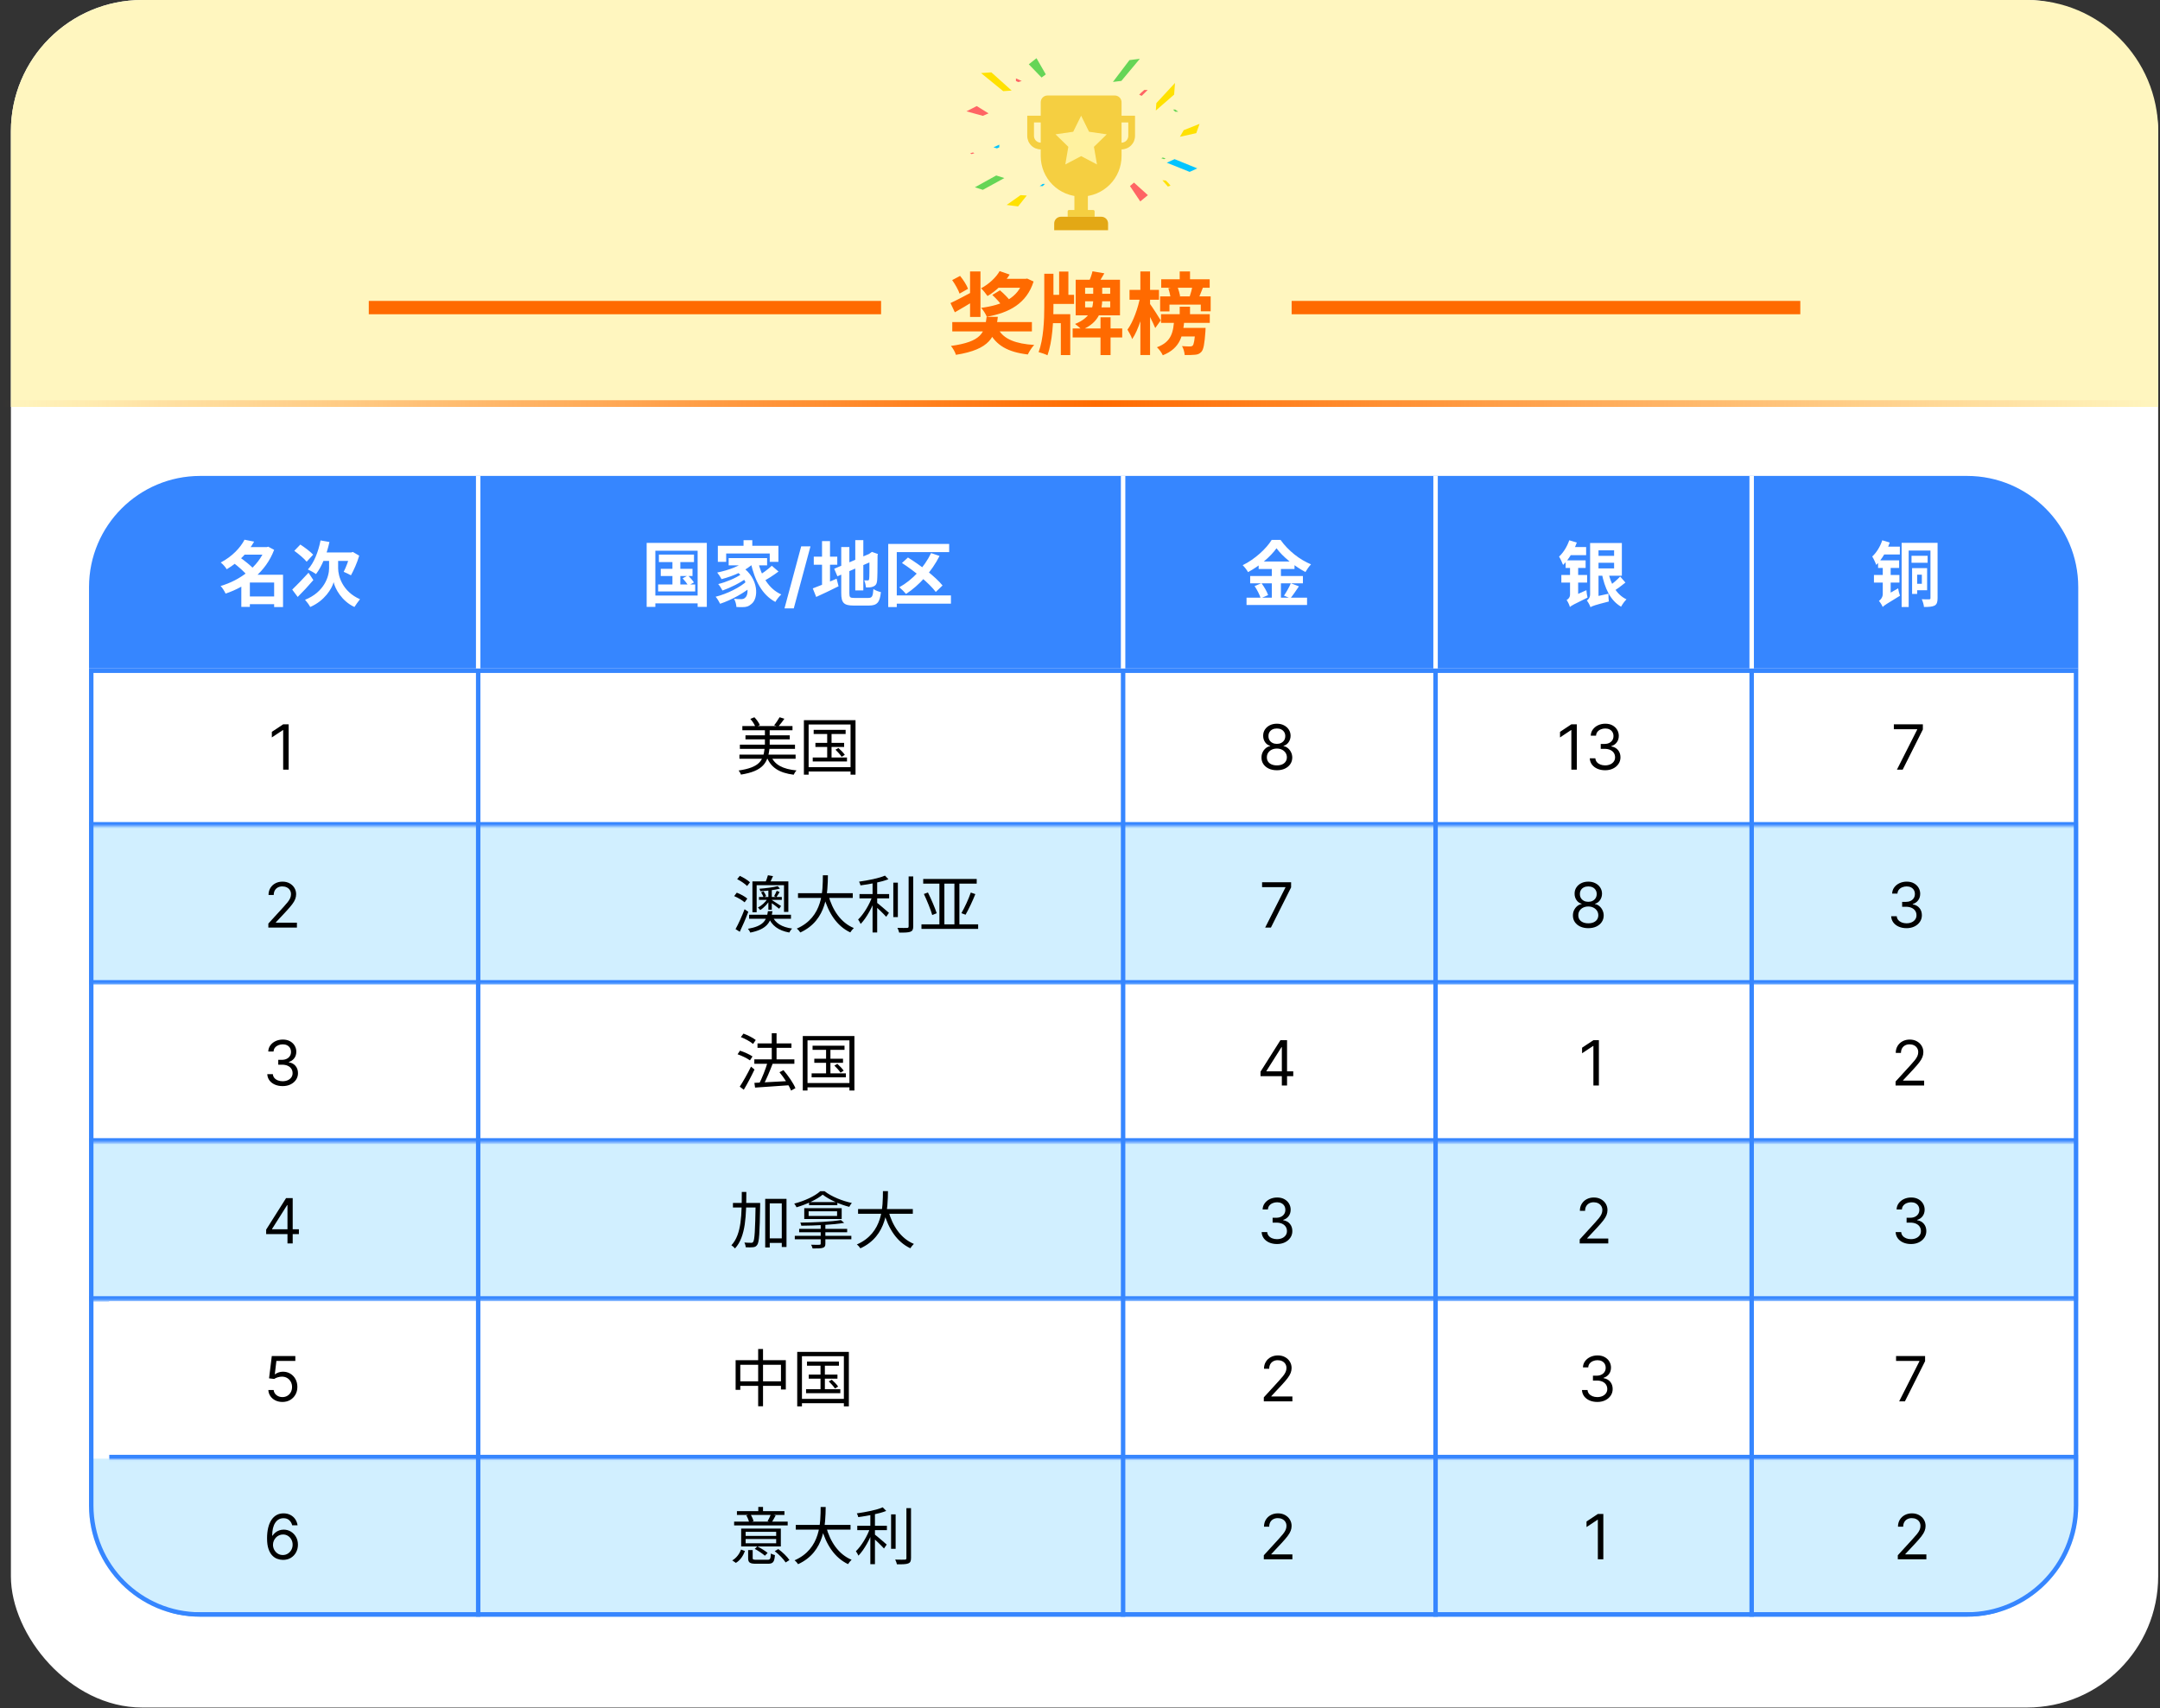 <svg width="971" height="768" viewBox="0 0 971 768" fill="none" xmlns="http://www.w3.org/2000/svg">
<rect x="0" y="0" width="971" height="768" fill="#333333" stroke="none"/>
<rect x="4.899" width="965.283" height="767.654" rx="59" fill="white"/>
<path d="M4.899 59C4.899 26.415 31.315 0 63.899 0H911.183C943.768 0 970.183 26.415 970.183 59V182.93H4.899V59Z" fill="#FFF6BF"/>
<path d="M482.984 85.328H489.04V94.412H482.984V85.328ZM480.562 94.412H491.462C491.795 94.412 492.068 94.685 492.068 95.018V97.44H479.956V95.018C479.956 94.685 480.229 94.412 480.562 94.412Z" fill="#F5CF41"/>
<path d="M476.928 97.44H495.096C495.899 97.44 496.669 97.759 497.237 98.327C497.805 98.895 498.124 99.665 498.124 100.468V103.496H473.9V100.468C473.9 99.665 474.219 98.895 474.787 98.327C475.355 97.759 476.125 97.44 476.928 97.44Z" fill="#E3A815"/>
<path d="M464.816 55.049V61.105C464.816 61.908 465.135 62.678 465.703 63.246C466.271 63.814 467.041 64.133 467.844 64.133C468.647 64.133 469.417 63.814 469.985 63.246C470.553 62.678 470.872 61.908 470.872 61.105V55.049H464.816ZM461.788 52.021H473.9V61.105C473.9 61.9 473.743 62.688 473.439 63.423C473.134 64.157 472.688 64.825 472.126 65.387C471.564 65.95 470.896 66.396 470.161 66.7C469.427 67.004 468.639 67.161 467.844 67.161C467.049 67.161 466.261 67.004 465.526 66.7C464.792 66.396 464.124 65.95 463.562 65.387C462.999 64.825 462.553 64.157 462.249 63.423C461.945 62.688 461.788 61.9 461.788 61.105V52.021ZM501.151 55.049V61.105C501.151 61.908 501.47 62.678 502.038 63.246C502.606 63.814 503.376 64.133 504.179 64.133C504.982 64.133 505.752 63.814 506.32 63.246C506.888 62.678 507.207 61.908 507.207 61.105V55.049H501.151ZM498.123 52.021H510.235V61.105C510.235 61.9 510.078 62.688 509.774 63.423C509.47 64.157 509.024 64.825 508.461 65.387C507.899 65.95 507.231 66.396 506.497 66.7C505.762 67.004 504.974 67.161 504.179 67.161C503.384 67.161 502.596 67.004 501.862 66.7C501.127 66.396 500.459 65.95 499.897 65.387C499.335 64.825 498.889 64.157 498.584 63.423C498.28 62.688 498.123 61.9 498.123 61.105V52.021Z" fill="#F5CF41"/>
<path d="M470.872 42.938H501.151C501.954 42.938 502.724 43.257 503.292 43.824C503.86 44.392 504.179 45.162 504.179 45.965V70.189C504.179 75.007 502.265 79.628 498.858 83.035C495.451 86.442 490.83 88.356 486.011 88.356C481.193 88.356 476.572 86.442 473.165 83.035C469.758 79.628 467.844 75.007 467.844 70.189V45.965C467.844 45.162 468.163 44.392 468.731 43.824C469.298 43.257 470.069 42.938 470.872 42.938Z" fill="#F5CF41"/>
<path d="M486.011 70.189L478.893 73.931L480.252 66.004L474.493 60.391L482.451 59.234L486.011 52.021L489.572 59.234L497.53 60.391L491.771 66.004L493.13 73.931L486.011 70.189Z" fill="#FFF2A0"/>
<path d="M439.075 47.682L434.459 50.044L441.823 52.08L444.384 50.97L439.075 47.682Z" fill="#FF6464"/>
<path d="M454.784 40.715L445.652 32.524L441.002 32.848L450.984 40.98L454.784 40.715Z" fill="#FFE100"/>
<path d="M462.479 28.901L465.946 26.167L470.125 33.441L468.222 34.861L462.479 28.901Z" fill="#65D556"/>
<path d="M459.295 36.426L456.705 35.226V36.425L457.768 36.895L459.295 36.426Z" fill="#FF6464"/>
<path d="M457.678 92.795L452.535 92.129L458.78 87.728L461.565 87.908L457.678 92.795Z" fill="#FFE100"/>
<path d="M447.843 78.883L438.242 84.202L441.828 85.347L451.489 80.047L447.843 78.883Z" fill="#65D556"/>
<path d="M446.624 66.233L449.214 65.034V66.233L448.151 66.704L446.624 66.233Z" fill="#00C4FF"/>
<path d="M437.399 68.541L438.027 68.863L436.821 69.286L436.102 68.914L437.399 68.541Z" fill="#FF6464"/>
<path d="M468.752 82.689H469.691L468.752 83.671H467.378L468.752 82.689Z" fill="#00C4FF"/>
<path d="M512.593 90.557L516.015 87.736L509.764 82.085L507.964 83.649L512.593 90.557Z" fill="#FF6464"/>
<path d="M528.017 71.545L538.229 75.701L534.79 77.273L524.521 73.143L528.017 71.545Z" fill="#00C4FF"/>
<path d="M530.416 61.491L537.762 59.859L539.259 55.68L532.119 58.525L530.416 61.491Z" fill="#FFE100"/>
<path d="M522.692 70.824L522.06 71.147L523.272 71.572L523.994 71.199L522.692 70.824Z" fill="#65D556"/>
<path d="M525.38 82.47L526.191 83.459L525.008 83.865L522.535 81.035L524.074 81.15L525.38 82.472L525.38 82.47ZM519.832 46.348L528.207 37.299L527.815 42.531L519.582 49.69L519.832 46.349L519.832 46.348Z" fill="#FFE100"/>
<path d="M500.297 36.838L507.739 27.014L512.388 26.445L504.097 36.371L500.297 36.838Z" fill="#65D556"/>
<path d="M512.982 41.672L512.1 42.594L513.248 43.089L515.926 40.453H514.383L512.982 41.672Z" fill="#FF6464"/>
<path d="M528.289 49.247H527.344L528.289 50.234H529.668L528.289 49.247Z" fill="#65D556"/>
<line x1="165.78" y1="138.281" x2="396.076" y2="138.281" stroke="#FF6A00" stroke-width="6"/>
<line x1="580.641" y1="138.281" x2="809.303" y2="138.281" stroke="#FF6A00" stroke-width="6"/>
<path d="M428.08 144.8H463.88V149H428.08V144.8ZM443.52 142.44H448.56C447.56 151.48 445.08 157.08 429.72 159.52C429.4 158.32 428.32 156.48 427.48 155.52C441.28 153.64 442.72 149.56 443.52 142.44ZM448.84 148.12C451.32 152.52 456.68 154.56 464.92 155.08C463.88 156.08 462.64 158.08 462.04 159.36C453.04 158.28 447.8 155.32 444.56 149.04L448.84 148.12ZM428.04 125.92L431.6 124.04C433 125.76 434.6 128.2 435.16 129.84L431.36 132C430.84 130.36 429.36 127.8 428.04 125.92ZM436.08 122.04H440.76V142.48H436.08V122.04ZM427.28 136.24C429.76 135.12 433.44 133.16 437.04 131.24L438.32 135C435.28 136.88 432 138.84 429.24 140.4L427.28 136.24ZM446.08 132.6L449.52 130.52C451.24 131.96 453.36 134.12 454.4 135.6L450.76 137.88C449.84 136.4 447.8 134.16 446.08 132.6ZM448.4 125.36H460.68V129.36H448.4V125.36ZM449.36 121.88L453.88 123.44C451.56 127.16 447.76 130.88 443.92 133.08C443.24 132.08 441.92 130.44 441.04 129.6C444.48 127.8 447.84 124.68 449.36 121.88ZM460 125.36H460.96L461.76 125.24L464.64 126.56C461.52 136.44 453.64 140.64 443.6 142.4C443.2 141.28 441.92 139.32 441.08 138.4C450.68 137.16 457.64 133.92 460 126.08V125.36ZM482.2 147.68H504.48V151.72H482.2V147.68ZM494.72 142.64H499.24V159.64H494.72V142.64ZM491.12 121.96L496.44 122.88C495.28 124.92 494 126.96 493.08 128.32L489.24 127.32C489.96 125.72 490.76 123.56 491.12 121.96ZM491.44 127.92H495.48V134.68C495.48 139.36 494.2 145.04 486.32 148.28C485.64 147.52 484.16 146.24 483.28 145.64C490.44 142.8 491.44 138.16 491.44 134.56V127.92ZM471.44 132.56H482.84V136.64H471.44V132.56ZM476.12 122.08H480.28V135H476.12V122.08ZM471.68 141.24H481.12V159.64H476.88V145.28H471.68V141.24ZM469.44 123.08H473.56V138.04C473.56 144.32 473.12 153.48 470.88 159.72C469.96 159.24 468.04 158.6 466.88 158.28C469.12 152.48 469.44 143.64 469.44 138.04V123.08ZM487.8 135.44V138.2H499.08V135.44H487.8ZM487.8 129.36V132.08H499.08V129.36H487.8ZM483.56 125.76H503.48V141.76H483.56V125.76ZM522 125.56H543.8V129.36H522V125.56ZM530.32 122.04H534.96V127.4H530.32V122.04ZM530.32 137.88H534.96V142.92H530.32V137.88ZM521.92 141.24H543.84V145.16H521.92V141.24ZM525.2 129.6L529.24 128.76C529.8 130.16 530.32 132 530.52 133.12L526.28 134.12C526.12 132.92 525.68 131 525.2 129.6ZM536.08 128.36L540.84 129.08C540.08 131 539.36 132.88 538.8 134.16L534.76 133.48C535.28 132 535.84 129.88 536.08 128.36ZM521.52 133.24H544.24V139.96H539.8V136.96H525.72V140H521.52V133.24ZM528.52 147.4H538.96V151.28H528.52V147.4ZM537.36 147.4H541.96C541.96 147.4 541.92 148.48 541.88 149.04C541.48 154.6 541.04 157.16 540.04 158.2C539.24 159.08 538.36 159.4 537.2 159.48C536.2 159.6 534.44 159.64 532.56 159.6C532.48 158.36 532 156.64 531.36 155.6C532.84 155.72 534.28 155.76 534.88 155.76C535.48 155.76 535.8 155.68 536.16 155.36C536.68 154.8 537.08 152.84 537.36 148V147.4ZM507.76 130.32H521V134.76H507.76V130.32ZM512.64 122.04H517V159.6H512.64V122.04ZM512.56 133.36L515.24 134.28C514.08 140.6 511.8 148.32 508.96 152.44C508.56 151.16 507.52 149.32 506.84 148.2C509.4 144.72 511.64 138.44 512.56 133.36ZM516.8 136.4C517.72 137.6 521.12 142.84 521.8 144.04L519.32 147.48C518.36 145.04 515.92 140.36 514.8 138.36L516.8 136.4ZM527.88 142.84H532.44C532 150.8 530.68 156.52 522.72 159.72C522.24 158.6 521.04 156.96 520.08 156.12C526.76 153.64 527.52 149.24 527.88 142.84Z" fill="#FF6A00"/>
<line y1="181.43" x2="971" y2="181.43" stroke="url(#paint0_linear_739_1386)" stroke-width="3"/>
<g clip-path="url(#clip0_739_1386)">
<path d="M40.017 300.528H934.251V676.821C934.251 704.435 911.866 726.821 884.251 726.821H90.017C62.402 726.821 40.017 704.435 40.017 676.821V300.528Z" fill="white"/>
<mask id="path-31-inside-1_739_1386" fill="white">
<path d="M40.017 300.528H934.251V371.577H40.017V300.528Z"/>
</mask>
<path d="M40.017 300.528H934.251V371.577H40.017V300.528Z" fill="white"/>
<path d="M934.251 369.577H40.017V373.577H934.251V369.577Z" fill="#3686FF" mask="url(#path-31-inside-1_739_1386)"/>
<mask id="path-33-inside-2_739_1386" fill="white">
<path d="M40.017 371.577H934.251V442.626H40.017V371.577Z"/>
</mask>
<path d="M40.017 371.577H934.251V442.626H40.017V371.577Z" fill="#96DBFF" fill-opacity="0.43"/>
<path d="M934.251 440.626H40.017V444.626H934.251V440.626Z" fill="#3686FF" mask="url(#path-33-inside-2_739_1386)"/>
<path d="M857.075 417.278C855.762 417.278 854.592 417.053 853.565 416.602C852.544 416.152 851.732 415.525 851.129 414.723C850.532 413.914 850.207 412.976 850.154 411.909H852.66C852.713 412.565 852.938 413.132 853.336 413.609C853.734 414.08 854.254 414.445 854.897 414.703C855.54 414.962 856.253 415.091 857.035 415.091C857.91 415.091 858.685 414.938 859.362 414.634C860.038 414.329 860.568 413.904 860.952 413.361C861.337 412.817 861.529 412.188 861.529 411.472C861.529 410.723 861.344 410.063 860.972 409.493C860.601 408.916 860.058 408.465 859.342 408.141C858.626 407.816 857.751 407.653 856.717 407.653H855.086V405.466H856.717C857.525 405.466 858.235 405.32 858.844 405.028C859.461 404.737 859.942 404.326 860.286 403.795C860.638 403.265 860.813 402.642 860.813 401.926C860.813 401.237 860.661 400.637 860.356 400.126C860.051 399.616 859.62 399.218 859.063 398.933C858.513 398.648 857.863 398.506 857.114 398.506C856.412 398.506 855.749 398.635 855.126 398.893C854.509 399.145 854.005 399.513 853.614 399.997C853.223 400.474 853.011 401.051 852.978 401.727H850.592C850.631 400.66 850.953 399.725 851.556 398.923C852.159 398.115 852.948 397.485 853.923 397.034C854.904 396.583 855.981 396.358 857.154 396.358C858.414 396.358 859.494 396.613 860.396 397.124C861.297 397.627 861.99 398.294 862.474 399.122C862.958 399.951 863.2 400.846 863.2 401.807C863.2 402.954 862.898 403.931 862.295 404.74C861.698 405.549 860.886 406.109 859.859 406.42V406.58C861.145 406.792 862.149 407.339 862.871 408.22C863.594 409.095 863.955 410.179 863.955 411.472C863.955 412.579 863.654 413.573 863.05 414.455C862.454 415.33 861.638 416.019 860.604 416.523C859.57 417.027 858.394 417.278 857.075 417.278Z" fill="black"/>
<path d="M714.004 417.278C712.638 417.278 711.432 417.036 710.384 416.553C709.344 416.062 708.532 415.389 707.948 414.534C707.365 413.672 707.077 412.691 707.083 411.591C707.077 410.729 707.246 409.934 707.59 409.205C707.935 408.469 708.406 407.856 709.002 407.365C709.606 406.868 710.278 406.553 711.021 406.42V406.301C710.046 406.049 709.271 405.502 708.694 404.661C708.117 403.812 707.832 402.848 707.839 401.767C707.832 400.733 708.094 399.808 708.624 398.993C709.155 398.178 709.884 397.535 710.812 397.064C711.747 396.593 712.811 396.358 714.004 396.358C715.184 396.358 716.238 396.593 717.166 397.064C718.094 397.535 718.823 398.178 719.353 398.993C719.89 399.808 720.162 400.733 720.169 401.767C720.162 402.848 719.867 403.812 719.284 404.661C718.707 405.502 717.941 406.049 716.987 406.301V406.42C717.722 406.553 718.385 406.868 718.975 407.365C719.565 407.856 720.036 408.469 720.387 409.205C720.739 409.934 720.918 410.729 720.924 411.591C720.918 412.691 720.619 413.672 720.029 414.534C719.446 415.389 718.634 416.062 717.593 416.553C716.559 417.036 715.363 417.278 714.004 417.278ZM714.004 415.091C714.925 415.091 715.721 414.942 716.39 414.643C717.06 414.345 717.577 413.924 717.941 413.381C718.306 412.837 718.491 412.201 718.498 411.472C718.491 410.703 718.293 410.023 717.901 409.433C717.51 408.843 716.977 408.379 716.301 408.041C715.631 407.703 714.865 407.534 714.004 407.534C713.135 407.534 712.36 407.703 711.677 408.041C711.001 408.379 710.467 408.843 710.076 409.433C709.692 410.023 709.503 410.703 709.509 411.472C709.503 412.201 709.678 412.837 710.036 413.381C710.401 413.924 710.921 414.345 711.597 414.643C712.274 414.942 713.076 415.091 714.004 415.091ZM714.004 405.426C714.733 405.426 715.379 405.28 715.943 404.989C716.513 404.697 716.96 404.289 717.285 403.766C717.61 403.242 717.776 402.629 717.782 401.926C717.776 401.237 717.613 400.637 717.295 400.126C716.977 399.609 716.536 399.212 715.972 398.933C715.409 398.648 714.753 398.506 714.004 398.506C713.241 398.506 712.575 398.648 712.005 398.933C711.435 399.212 710.994 399.609 710.683 400.126C710.371 400.637 710.219 401.237 710.225 401.926C710.219 402.629 710.374 403.242 710.693 403.766C711.017 404.289 711.465 404.697 712.035 404.989C712.605 405.28 713.261 405.426 714.004 405.426Z" fill="black"/>
<mask id="path-37-inside-3_739_1386" fill="white">
<path d="M40.017 513.675H934.251V584.723H40.017V513.675Z"/>
</mask>
<path d="M40.017 513.675H934.251V584.723H40.017V513.675Z" fill="#96DBFF" fill-opacity="0.43"/>
<path d="M934.251 582.723H40.017V586.723H934.251V582.723Z" fill="#3686FF" mask="url(#path-37-inside-3_739_1386)"/>
<path d="M859.075 559.278C857.762 559.278 856.592 559.053 855.565 558.602C854.544 558.152 853.732 557.525 853.129 556.723C852.532 555.914 852.207 554.976 852.154 553.909H854.66C854.713 554.565 854.938 555.132 855.336 555.609C855.734 556.08 856.254 556.445 856.897 556.703C857.54 556.962 858.253 557.091 859.035 557.091C859.91 557.091 860.685 556.938 861.362 556.634C862.038 556.329 862.568 555.904 862.952 555.361C863.337 554.817 863.529 554.188 863.529 553.472C863.529 552.723 863.344 552.063 862.972 551.493C862.601 550.916 862.058 550.465 861.342 550.141C860.626 549.816 859.751 549.653 858.717 549.653H857.086V547.466H858.717C859.525 547.466 860.235 547.32 860.844 547.028C861.461 546.737 861.942 546.326 862.286 545.795C862.638 545.265 862.813 544.642 862.813 543.926C862.813 543.237 862.661 542.637 862.356 542.126C862.051 541.616 861.62 541.218 861.063 540.933C860.513 540.648 859.863 540.506 859.114 540.506C858.412 540.506 857.749 540.635 857.126 540.893C856.509 541.145 856.005 541.513 855.614 541.997C855.223 542.474 855.011 543.051 854.978 543.727H852.592C852.631 542.66 852.953 541.725 853.556 540.923C854.159 540.115 854.948 539.485 855.923 539.034C856.904 538.583 857.981 538.358 859.154 538.358C860.414 538.358 861.494 538.613 862.396 539.124C863.297 539.627 863.99 540.294 864.474 541.122C864.958 541.951 865.2 542.846 865.2 543.807C865.2 544.954 864.898 545.931 864.295 546.74C863.698 547.549 862.886 548.109 861.859 548.42V548.58C863.145 548.792 864.149 549.339 864.871 550.22C865.594 551.095 865.955 552.179 865.955 553.472C865.955 554.579 865.654 555.573 865.05 556.455C864.454 557.33 863.638 558.019 862.604 558.523C861.57 559.027 860.394 559.278 859.075 559.278Z" fill="black"/>
<path d="M710.131 559V557.21L716.853 549.852C717.642 548.991 718.291 548.241 718.802 547.605C719.312 546.962 719.69 546.359 719.935 545.795C720.187 545.225 720.313 544.629 720.313 544.006C720.313 543.29 720.141 542.67 719.796 542.146C719.458 541.623 718.994 541.218 718.404 540.933C717.814 540.648 717.151 540.506 716.415 540.506C715.633 540.506 714.951 540.668 714.367 540.993C713.79 541.311 713.343 541.759 713.025 542.335C712.713 542.912 712.558 543.588 712.558 544.364H710.211C710.211 543.17 710.486 542.123 711.036 541.222C711.586 540.32 712.335 539.617 713.283 539.114C714.238 538.61 715.308 538.358 716.495 538.358C717.688 538.358 718.746 538.61 719.667 539.114C720.588 539.617 721.311 540.297 721.835 541.152C722.358 542.007 722.62 542.958 722.62 544.006C722.62 544.755 722.484 545.487 722.212 546.203C721.947 546.912 721.483 547.705 720.82 548.58C720.164 549.448 719.253 550.509 718.086 551.761L713.512 556.653V556.812H722.978V559H710.131Z" fill="black"/>
<path d="M574.075 559.278C572.762 559.278 571.592 559.053 570.565 558.602C569.544 558.152 568.732 557.525 568.129 556.723C567.532 555.914 567.207 554.976 567.154 553.909H569.66C569.713 554.565 569.938 555.132 570.336 555.609C570.734 556.08 571.254 556.445 571.897 556.703C572.54 556.962 573.253 557.091 574.035 557.091C574.91 557.091 575.685 556.938 576.362 556.634C577.038 556.329 577.568 555.904 577.952 555.361C578.337 554.817 578.529 554.188 578.529 553.472C578.529 552.723 578.344 552.063 577.972 551.493C577.601 550.916 577.058 550.465 576.342 550.141C575.626 549.816 574.751 549.653 573.717 549.653H572.086V547.466H573.717C574.525 547.466 575.235 547.32 575.844 547.028C576.461 546.737 576.942 546.326 577.286 545.795C577.638 545.265 577.813 544.642 577.813 543.926C577.813 543.237 577.661 542.637 577.356 542.126C577.051 541.616 576.62 541.218 576.063 540.933C575.513 540.648 574.863 540.506 574.114 540.506C573.412 540.506 572.749 540.635 572.126 540.893C571.509 541.145 571.005 541.513 570.614 541.997C570.223 542.474 570.011 543.051 569.978 543.727H567.592C567.631 542.66 567.953 541.725 568.556 540.923C569.159 540.115 569.948 539.485 570.923 539.034C571.904 538.583 572.981 538.358 574.154 538.358C575.414 538.358 576.494 538.613 577.396 539.124C578.297 539.627 578.99 540.294 579.474 541.122C579.958 541.951 580.2 542.846 580.2 543.807C580.2 544.954 579.898 545.931 579.295 546.74C578.698 547.549 577.886 548.109 576.859 548.42V548.58C578.145 548.792 579.149 549.339 579.871 550.22C580.594 551.095 580.955 552.179 580.955 553.472C580.955 554.579 580.654 555.573 580.05 556.455C579.454 557.33 578.638 558.019 577.604 558.523C576.57 559.027 575.394 559.278 574.075 559.278Z" fill="black"/>
<mask id="path-42-inside-4_739_1386" fill="white">
<path d="M40.017 655.772H934.251V726.821H40.017V655.772Z"/>
</mask>
<path d="M40.017 655.772H934.251V726.821H40.017V655.772Z" fill="#96DBFF" fill-opacity="0.43"/>
<path d="M934.251 724.821H40.017V728.821H934.251V724.821Z" fill="#3686FF" mask="url(#path-42-inside-4_739_1386)"/>
<mask id="path-44-inside-5_739_1386" fill="white">
<path d="M40.017 442.626H934.251V513.675H40.017V442.626Z"/>
</mask>
<path d="M40.017 442.626H934.251V513.675H40.017V442.626Z" fill="white"/>
<path d="M934.251 511.675H40.017V515.675H934.251V511.675Z" fill="#3686FF" mask="url(#path-44-inside-5_739_1386)"/>
<mask id="path-46-inside-6_739_1386" fill="white">
<path d="M49 585H943.235V656.049H49V585Z"/>
</mask>
<path d="M49 585H943.235V656.049H49V585Z" fill="white"/>
<path d="M943.235 654.049H49V658.049H943.235V654.049Z" fill="#3686FF" mask="url(#path-46-inside-6_739_1386)"/>
<path d="M568.131 630V628.21L574.853 620.852C575.642 619.991 576.291 619.241 576.802 618.605C577.312 617.962 577.69 617.359 577.935 616.795C578.187 616.225 578.313 615.629 578.313 615.006C578.313 614.29 578.141 613.67 577.796 613.146C577.458 612.623 576.994 612.218 576.404 611.933C575.814 611.648 575.151 611.506 574.415 611.506C573.633 611.506 572.951 611.668 572.367 611.993C571.79 612.311 571.343 612.759 571.025 613.335C570.713 613.912 570.558 614.588 570.558 615.364H568.211C568.211 614.17 568.486 613.123 569.036 612.222C569.586 611.32 570.335 610.617 571.283 610.114C572.238 609.61 573.308 609.358 574.495 609.358C575.688 609.358 576.746 609.61 577.667 610.114C578.588 610.617 579.311 611.297 579.835 612.152C580.358 613.007 580.62 613.958 580.62 615.006C580.62 615.755 580.484 616.487 580.212 617.203C579.947 617.912 579.483 618.705 578.82 619.58C578.164 620.448 577.253 621.509 576.086 622.761L571.512 627.653V627.812H580.978V630H568.131Z" fill="black"/>
<path d="M568.131 701V699.21L574.853 691.852C575.642 690.991 576.291 690.241 576.802 689.605C577.312 688.962 577.69 688.359 577.935 687.795C578.187 687.225 578.313 686.629 578.313 686.006C578.313 685.29 578.141 684.67 577.796 684.146C577.458 683.623 576.994 683.218 576.404 682.933C575.814 682.648 575.151 682.506 574.415 682.506C573.633 682.506 572.951 682.668 572.367 682.993C571.79 683.311 571.343 683.759 571.025 684.335C570.713 684.912 570.558 685.588 570.558 686.364H568.211C568.211 685.17 568.486 684.123 569.036 683.222C569.586 682.32 570.335 681.617 571.283 681.114C572.238 680.61 573.308 680.358 574.495 680.358C575.688 680.358 576.746 680.61 577.667 681.114C578.588 681.617 579.311 682.297 579.835 683.152C580.358 684.007 580.62 684.958 580.62 686.006C580.62 686.755 580.484 687.487 580.212 688.203C579.947 688.912 579.483 689.705 578.82 690.58C578.164 691.448 577.253 692.509 576.086 693.761L571.512 698.653V698.812H580.978V701H568.131Z" fill="black"/>
<line x1="214.963" y1="300.528" x2="214.963" y2="726.821" stroke="#3686FF" stroke-width="2"/>
<line x1="504.875" y1="300.528" x2="504.875" y2="726.821" stroke="#3686FF" stroke-width="2"/>
<line x1="645.34" y1="300.528" x2="645.34" y2="726.821" stroke="#3686FF" stroke-width="2"/>
<line x1="787.438" y1="300.528" x2="787.438" y2="726.821" stroke="#3686FF" stroke-width="2"/>
<path d="M129.759 325.636V346H127.293V328.222H127.174L122.202 331.523V329.017L127.293 325.636H129.759Z" fill="black"/>
<path d="M333.716 326.4H356.256V328.304H333.716V326.4ZM335.116 330.572H355.024V332.392H335.116V330.572ZM332.596 334.772H357.376V336.676H332.596V334.772ZM332.4 339.252H357.656V341.128H332.4V339.252ZM343.852 327.464H346.008V336.144H343.852V327.464ZM337.3 323.208L339.12 322.452C340.156 323.488 341.136 324.944 341.584 325.98L339.624 326.876C339.26 325.812 338.308 324.272 337.3 323.208ZM350.46 322.452L352.616 323.124C351.72 324.412 350.656 325.756 349.844 326.68L347.996 326.036C348.836 325.084 349.872 323.516 350.46 322.452ZM343.74 336.312H345.952C345.196 342.864 343.152 346.616 333.1 348.24C332.932 347.708 332.428 346.84 332.036 346.392C341.5 345.02 343.124 341.912 343.74 336.312ZM346.568 339.812C348.164 343.844 351.944 345.776 358.076 346.364C357.6 346.812 357.04 347.708 356.788 348.296C350.32 347.456 346.512 345.104 344.636 340.204L346.568 339.812ZM365.776 328.108H380.14V329.984H365.776V328.108ZM366.56 333.96H379.468V335.808H366.56V333.96ZM365.356 340.54H380.756V342.332H365.356V340.54ZM371.852 328.696H373.812V341.492H371.852V328.696ZM375.576 337.04L376.92 336.284C377.984 337.208 379.216 338.496 379.776 339.364L378.348 340.232C377.788 339.364 376.584 337.992 375.576 337.04ZM361.38 323.768H384.592V348.268H382.352V325.7H363.508V348.268H361.38V323.768ZM362.528 344.908H383.388V346.84H362.528V344.908Z" fill="black"/>
<path d="M574.004 346.278C572.638 346.278 571.432 346.036 570.384 345.553C569.344 345.062 568.532 344.389 567.948 343.534C567.365 342.672 567.077 341.691 567.083 340.591C567.077 339.729 567.246 338.934 567.59 338.205C567.935 337.469 568.406 336.856 569.002 336.365C569.606 335.868 570.278 335.553 571.021 335.42V335.301C570.046 335.049 569.271 334.502 568.694 333.661C568.117 332.812 567.832 331.848 567.839 330.767C567.832 329.733 568.094 328.808 568.624 327.993C569.155 327.178 569.884 326.535 570.812 326.064C571.747 325.593 572.811 325.358 574.004 325.358C575.184 325.358 576.238 325.593 577.166 326.064C578.094 326.535 578.823 327.178 579.353 327.993C579.89 328.808 580.162 329.733 580.169 330.767C580.162 331.848 579.867 332.812 579.284 333.661C578.707 334.502 577.941 335.049 576.987 335.301V335.42C577.722 335.553 578.385 335.868 578.975 336.365C579.565 336.856 580.036 337.469 580.387 338.205C580.739 338.934 580.918 339.729 580.924 340.591C580.918 341.691 580.619 342.672 580.029 343.534C579.446 344.389 578.634 345.062 577.593 345.553C576.559 346.036 575.363 346.278 574.004 346.278ZM574.004 344.091C574.925 344.091 575.721 343.942 576.39 343.643C577.06 343.345 577.577 342.924 577.941 342.381C578.306 341.837 578.491 341.201 578.498 340.472C578.491 339.703 578.293 339.023 577.901 338.433C577.51 337.843 576.977 337.379 576.301 337.041C575.631 336.703 574.865 336.534 574.004 336.534C573.135 336.534 572.36 336.703 571.677 337.041C571.001 337.379 570.467 337.843 570.076 338.433C569.692 339.023 569.503 339.703 569.509 340.472C569.503 341.201 569.678 341.837 570.036 342.381C570.401 342.924 570.921 343.345 571.597 343.643C572.274 343.942 573.076 344.091 574.004 344.091ZM574.004 334.426C574.733 334.426 575.379 334.28 575.943 333.989C576.513 333.697 576.96 333.289 577.285 332.766C577.61 332.242 577.776 331.629 577.782 330.926C577.776 330.237 577.613 329.637 577.295 329.126C576.977 328.609 576.536 328.212 575.972 327.933C575.409 327.648 574.753 327.506 574.004 327.506C573.241 327.506 572.575 327.648 572.005 327.933C571.435 328.212 570.994 328.609 570.683 329.126C570.371 329.637 570.219 330.237 570.225 330.926C570.219 331.629 570.374 332.242 570.693 332.766C571.017 333.289 571.465 333.697 572.035 333.989C572.605 334.28 573.261 334.426 574.004 334.426Z" fill="black"/>
<path d="M708.845 325.636V346H706.379V328.222H706.26L701.288 331.523V329.017L706.379 325.636H708.845ZM721.582 346.278C720.27 346.278 719.1 346.053 718.072 345.602C717.052 345.152 716.24 344.525 715.636 343.723C715.04 342.914 714.715 341.976 714.662 340.909H717.168C717.221 341.565 717.446 342.132 717.844 342.609C718.241 343.08 718.762 343.445 719.405 343.703C720.048 343.962 720.76 344.091 721.543 344.091C722.418 344.091 723.193 343.938 723.869 343.634C724.545 343.329 725.076 342.904 725.46 342.361C725.845 341.817 726.037 341.188 726.037 340.472C726.037 339.723 725.851 339.063 725.48 338.493C725.109 337.916 724.565 337.465 723.849 337.141C723.134 336.816 722.259 336.653 721.224 336.653H719.594V334.466H721.224C722.033 334.466 722.742 334.32 723.352 334.028C723.969 333.737 724.449 333.326 724.794 332.795C725.145 332.265 725.321 331.642 725.321 330.926C725.321 330.237 725.169 329.637 724.864 329.126C724.559 328.616 724.128 328.218 723.571 327.933C723.021 327.648 722.371 327.506 721.622 327.506C720.92 327.506 720.257 327.635 719.634 327.893C719.017 328.145 718.513 328.513 718.122 328.997C717.731 329.474 717.519 330.051 717.486 330.727H715.099C715.139 329.66 715.461 328.725 716.064 327.923C716.667 327.115 717.456 326.485 718.43 326.034C719.411 325.583 720.489 325.358 721.662 325.358C722.921 325.358 724.002 325.613 724.903 326.124C725.805 326.627 726.498 327.294 726.982 328.122C727.465 328.951 727.707 329.846 727.707 330.807C727.707 331.954 727.406 332.931 726.803 333.74C726.206 334.549 725.394 335.109 724.366 335.42V335.58C725.652 335.792 726.657 336.339 727.379 337.22C728.102 338.095 728.463 339.179 728.463 340.472C728.463 341.579 728.161 342.573 727.558 343.455C726.962 344.33 726.146 345.019 725.112 345.523C724.078 346.027 722.902 346.278 721.582 346.278Z" fill="black"/>
<path d="M852.746 346L861.854 327.983V327.824H851.354V325.636H864.4V327.943L855.331 346H852.746Z" fill="black"/>
<path d="M331.38 395.244L332.584 393.76C334.18 394.488 336.14 395.692 337.148 396.644L335.86 398.324C334.936 397.372 333.004 396.056 331.38 395.244ZM330.036 402.86L331.212 401.32C332.892 401.964 334.936 403.084 335.944 403.98L334.74 405.66C333.732 404.764 331.716 403.56 330.036 402.86ZM330.652 417.7C331.856 415.544 333.536 411.904 334.712 408.768L336.392 409.916C335.3 412.856 333.816 416.3 332.556 418.904L330.652 417.7ZM338.24 396.252H354.396V409.972H352.436V397.96H340.144V410.112H338.24V396.252ZM345.212 393.48L347.508 393.872C346.92 395.216 346.248 396.56 345.716 397.484L343.924 397.064C344.372 396.056 344.96 394.516 345.212 393.48ZM349.608 398.38L350.616 399.5C348.32 400.116 344.736 400.508 341.796 400.676C341.74 400.368 341.544 399.892 341.376 399.556C344.232 399.332 347.732 398.912 349.608 398.38ZM341.18 403.252H351.456V404.568H341.18V403.252ZM342.132 401.18L343.252 400.732C343.728 401.376 344.204 402.272 344.428 402.86L343.252 403.42C343.056 402.776 342.58 401.852 342.132 401.18ZM349.16 400.48L350.476 401.012C349.944 401.88 349.468 402.72 349.02 403.336L347.984 402.888C348.376 402.188 348.908 401.124 349.16 400.48ZM336.756 411.232H355.572V413.052H336.756V411.232ZM345.212 409.636H347.256C346.556 414.76 344.652 417.784 337.288 419.268C337.12 418.792 336.588 417.952 336.224 417.56C343.056 416.356 344.624 413.92 345.212 409.636ZM346.892 404.568C347.676 405.044 350.392 406.808 351.12 407.312L350.252 408.544C349.412 407.816 346.976 406.024 346.024 405.408L346.892 404.568ZM345.128 403.952L346.22 404.372C345.268 406.164 343.392 408.152 341.74 409.132C341.488 408.796 341.04 408.264 340.704 407.984C342.356 407.2 344.176 405.492 345.128 403.952ZM345.408 399.584H346.948V408.992H345.408V399.584ZM347.2 411.876C348.46 414.984 351.484 416.832 356.076 417.448C355.628 417.868 355.068 418.68 354.816 419.24C349.916 418.344 346.836 416.104 345.38 412.184L347.2 411.876ZM358.736 401.544H383.348V403.672H358.736V401.544ZM372.372 402.384C374.192 409.16 378 414.816 383.824 417.224C383.292 417.7 382.592 418.596 382.228 419.184C376.18 416.328 372.372 410.42 370.272 402.888L372.372 402.384ZM369.908 393.508H372.176C372.064 400.844 372.008 413.612 359.772 419.212C359.436 418.652 358.764 417.896 358.176 417.476C370.076 412.296 369.852 400.228 369.908 393.508ZM386.372 401.936H399.7V403.896H386.372V401.936ZM401.576 396.812H403.62V412.296H401.576V396.812ZM392.252 395.86H394.324V419.212H392.252V395.86ZM408.464 394.012H410.536V416.44C410.536 417.896 410.172 418.54 409.276 418.876C408.352 419.24 406.784 419.296 404.208 419.268C404.096 418.68 403.76 417.756 403.424 417.14C405.44 417.196 407.176 417.196 407.708 417.168C408.24 417.168 408.464 417 408.464 416.468V394.012ZM397.824 393.648L399.392 395.272C396.144 396.56 391.076 397.484 386.82 398.044C386.736 397.54 386.428 396.812 386.176 396.364C390.32 395.776 395.192 394.824 397.824 393.648ZM392.168 402.832L393.68 403.448C392.252 407.704 389.508 412.716 386.904 415.376C386.652 414.76 386.12 413.92 385.756 413.388C388.22 411.036 390.936 406.584 392.168 402.832ZM394.044 405.716C395.108 406.472 398.72 409.608 399.616 410.392L398.384 412.156C397.236 410.868 394.184 407.928 392.896 406.836L394.044 405.716ZM414.232 415.572H439.712V417.616H414.232V415.572ZM422.296 396.112H424.536V416.86H422.296V396.112ZM429.044 396.112H431.284V416.944H429.044V396.112ZM436.408 401.264L438.452 401.964C437.192 405.128 435.456 408.768 434.056 411.232L432.18 410.532C433.608 408.068 435.428 404.176 436.408 401.264ZM415.324 401.908L417.144 401.236C418.628 404.232 420.308 408.18 421.092 410.56L419.076 411.372C418.404 408.992 416.752 404.96 415.324 401.908ZM415.016 395.16H439.068V397.26H415.016V395.16Z" fill="black"/>
<path d="M339.096 476.268H357.1V478.256H339.096V476.268ZM340.524 469.072H355.784V471.088H340.524V469.072ZM346.936 464.508H349.092V477.696H346.936V464.508ZM339.124 486.824C342.932 486.656 349.036 486.32 354.832 485.984V487.888C349.26 488.308 343.408 488.7 339.432 488.952L339.124 486.824ZM350.408 482.036L352.2 481.112C354.328 483.604 356.652 486.936 357.576 489.204L355.616 490.296C354.748 488.084 352.508 484.584 350.408 482.036ZM345.06 477.584L347.328 478.228C346.096 481.476 344.416 485.48 343.016 488.028L341.168 487.384C342.54 484.78 344.192 480.58 345.06 477.584ZM333.048 466.244L334.224 464.676C336.128 465.376 338.536 466.58 339.74 467.56L338.536 469.324C337.36 468.316 335.008 467 333.048 466.244ZM331.564 473.972L332.656 472.348C334.56 472.964 337.024 474.056 338.284 474.952L337.136 476.716C335.932 475.82 333.524 474.644 331.564 473.972ZM332.544 488.532C333.972 486.376 336.072 482.68 337.612 479.516L339.18 480.832C337.78 483.8 335.932 487.3 334.364 489.904L332.544 488.532ZM365.276 470.108H379.64V471.984H365.276V470.108ZM366.06 475.96H378.968V477.808H366.06V475.96ZM364.856 482.54H380.256V484.332H364.856V482.54ZM371.352 470.696H373.312V483.492H371.352V470.696ZM375.076 479.04L376.42 478.284C377.484 479.208 378.716 480.496 379.276 481.364L377.848 482.232C377.288 481.364 376.084 479.992 375.076 479.04ZM360.88 465.768H384.092V490.268H381.852V467.7H363.008V490.268H360.88V465.768ZM362.028 486.908H382.888V488.84H362.028V486.908Z" fill="black"/>
<path d="M344.94 556.732H352.556V558.776H344.94V556.732ZM329.484 540.8H340.236V542.844H329.484V540.8ZM343.988 538.98H353.564V560.624H351.436V540.996H346.032V560.82H343.988V538.98ZM339.676 540.8H341.72C341.72 540.8 341.72 541.584 341.72 541.864C341.496 554.324 341.3 558.412 340.404 559.644C339.9 560.372 339.396 560.624 338.556 560.708C337.772 560.82 336.484 560.82 335.224 560.736C335.196 560.12 334.972 559.196 334.608 558.608C335.924 558.72 337.128 558.72 337.66 558.72C338.08 558.748 338.332 558.664 338.584 558.3C339.228 557.432 339.48 553.288 339.676 541.304V540.8ZM333.46 535.872H335.504C335.476 546.204 335.336 555.92 330.408 561.268C330.044 560.792 329.316 560.148 328.784 559.84C333.46 554.912 333.432 545.672 333.46 535.872ZM359.248 552.448H380.836V553.988H359.248V552.448ZM357.288 555.584H382.712V557.152H357.288V555.584ZM368.936 549.704H371.036V559.14C371.036 560.26 370.728 560.708 369.86 560.988C368.992 561.268 367.592 561.268 365.296 561.268C365.212 560.764 364.876 560.092 364.624 559.588C366.276 559.644 367.9 559.644 368.348 559.616C368.796 559.588 368.936 559.476 368.936 559.112V549.704ZM378.008 548.5L379.492 549.76C374.592 550.628 366.724 550.992 360.2 551.048C360.172 550.656 359.976 550.012 359.78 549.648C366.164 549.592 373.948 549.228 378.008 548.5ZM369.832 537.076C367.256 539.204 362.636 541.444 358.072 542.76C357.848 542.284 357.4 541.528 357.036 541.108C361.684 539.904 366.332 537.748 368.74 535.536H370.672C373.892 538.028 378.68 539.904 382.936 540.828C382.516 541.276 382.04 542.032 381.788 542.564C377.756 541.556 372.744 539.372 369.832 537.076ZM363.7 540.408H376.412V541.808H363.7V540.408ZM363.504 544.552V546.652H376.3V544.552H363.504ZM361.544 543.152H378.372V548.024H361.544V543.152ZM385.736 543.544H410.348V545.672H385.736V543.544ZM399.372 544.384C401.192 551.16 405 556.816 410.824 559.224C410.292 559.7 409.592 560.596 409.228 561.184C403.18 558.328 399.372 552.42 397.272 544.888L399.372 544.384ZM396.908 535.508H399.176C399.064 542.844 399.008 555.612 386.772 561.212C386.436 560.652 385.764 559.896 385.176 559.476C397.076 554.296 396.852 542.228 396.908 535.508Z" fill="black"/>
<path d="M330.688 611.492H353.256V624.68H351.072V613.564H332.788V624.82H330.688V611.492ZM331.808 621.012H352.332V623.056H331.808V621.012ZM340.824 606.48H343.008V632.212H340.824V606.48ZM362.776 612.108H377.14V613.984H362.776V612.108ZM363.56 617.96H376.468V619.808H363.56V617.96ZM362.356 624.54H377.756V626.332H362.356V624.54ZM368.852 612.696H370.812V625.492H368.852V612.696ZM372.576 621.04L373.92 620.284C374.984 621.208 376.216 622.496 376.776 623.364L375.348 624.232C374.788 623.364 373.584 621.992 372.576 621.04ZM358.38 607.768H381.592V632.268H379.352V609.7H360.508V632.268H358.38V607.768ZM359.528 628.908H380.388V630.84H359.528V628.908Z" fill="black"/>
<path d="M335.196 693.804H348.916V691.9H335.196V693.804ZM335.196 690.5H348.916V688.652H335.196V690.5ZM351.016 687.196V695.232H333.18V687.196H351.016ZM348.692 681.288C348.076 682.464 347.46 683.556 346.928 684.396L345.052 683.892C345.556 683.024 346.2 681.708 346.536 680.812L348.692 681.288ZM337.408 680.84C337.996 681.792 338.556 683.052 338.752 683.864L336.764 684.396C336.568 683.5 336.064 682.24 335.504 681.288L337.408 680.84ZM343.008 677.48V680.532H340.88V677.48H343.008ZM354.096 684.088V685.796H330.016V684.088H354.096ZM352.64 679.356V681.064H331.276V679.356H352.64ZM334.888 697.304C334.104 699.32 332.872 701.392 330.8 702.624L329.176 701.504C331.108 700.412 332.424 698.508 333.152 696.632L334.888 697.304ZM349.868 696.408C351.772 697.808 353.928 699.852 354.88 701.364L353.172 702.428C352.248 700.944 350.176 698.816 348.272 697.36L349.868 696.408ZM340.46 695.204C342.028 696.016 344.044 697.248 345.08 698.144L343.848 699.404C342.84 698.508 340.88 697.192 339.284 696.324L340.46 695.204ZM338.36 700.468C338.36 701.112 338.612 701.224 340.068 701.224C340.74 701.224 344.128 701.224 345.024 701.224C346.228 701.224 346.396 700.888 346.536 698.424C346.984 698.704 347.824 698.984 348.356 699.124C348.132 702.26 347.488 703.016 345.22 703.016C344.604 703.016 340.516 703.016 339.928 703.016C337.044 703.016 336.316 702.484 336.316 700.468V696.856H338.36V700.468ZM357.736 685.544H382.348V687.672H357.736V685.544ZM371.372 686.384C373.192 693.16 377 698.816 382.824 701.224C382.292 701.7 381.592 702.596 381.228 703.184C375.18 700.328 371.372 694.42 369.272 686.888L371.372 686.384ZM368.908 677.508H371.176C371.064 684.844 371.008 697.612 358.772 703.212C358.436 702.652 357.764 701.896 357.176 701.476C369.076 696.296 368.852 684.228 368.908 677.508ZM385.372 685.936H398.7V687.896H385.372V685.936ZM400.576 680.812H402.62V696.296H400.576V680.812ZM391.252 679.86H393.324V703.212H391.252V679.86ZM407.464 678.012H409.536V700.44C409.536 701.896 409.172 702.54 408.276 702.876C407.352 703.24 405.784 703.296 403.208 703.268C403.096 702.68 402.76 701.756 402.424 701.14C404.44 701.196 406.176 701.196 406.708 701.168C407.24 701.168 407.464 701 407.464 700.468V678.012ZM396.824 677.648L398.392 679.272C395.144 680.56 390.076 681.484 385.82 682.044C385.736 681.54 385.428 680.812 385.176 680.364C389.32 679.776 394.192 678.824 396.824 677.648ZM391.168 686.832L392.68 687.448C391.252 691.704 388.508 696.716 385.904 699.376C385.652 698.76 385.12 697.92 384.756 697.388C387.22 695.036 389.936 690.584 391.168 686.832ZM393.044 689.716C394.108 690.472 397.72 693.608 398.616 694.392L397.384 696.156C396.236 694.868 393.184 691.928 391.896 690.836L393.044 689.716Z" fill="black"/>
<path d="M566.648 483.824V481.795L575.597 467.636H577.069V470.778H576.074L569.313 481.477V481.636H581.364V483.824H566.648ZM576.233 488V483.207V482.263V467.636H578.58V488H576.233Z" fill="black"/>
<path d="M120.631 417V415.21L127.353 407.852C128.142 406.991 128.791 406.241 129.302 405.605C129.812 404.962 130.19 404.359 130.435 403.795C130.687 403.225 130.813 402.629 130.813 402.006C130.813 401.29 130.641 400.67 130.296 400.146C129.958 399.623 129.494 399.218 128.904 398.933C128.314 398.648 127.651 398.506 126.915 398.506C126.133 398.506 125.451 398.668 124.867 398.993C124.29 399.311 123.843 399.759 123.525 400.335C123.213 400.912 123.058 401.588 123.058 402.364H120.711C120.711 401.17 120.986 400.123 121.536 399.222C122.086 398.32 122.835 397.617 123.783 397.114C124.738 396.61 125.808 396.358 126.995 396.358C128.188 396.358 129.246 396.61 130.167 397.114C131.088 397.617 131.811 398.297 132.335 399.152C132.858 400.007 133.12 400.958 133.12 402.006C133.12 402.755 132.984 403.487 132.712 404.203C132.447 404.912 131.983 405.705 131.32 406.58C130.664 407.448 129.753 408.509 128.586 409.761L124.012 414.653V414.812H133.478V417H120.631Z" fill="black"/>
<path d="M127.075 488.278C125.762 488.278 124.592 488.053 123.565 487.602C122.544 487.152 121.732 486.525 121.129 485.723C120.532 484.914 120.207 483.976 120.154 482.909H122.66C122.713 483.565 122.938 484.132 123.336 484.609C123.734 485.08 124.254 485.445 124.897 485.703C125.54 485.962 126.253 486.091 127.035 486.091C127.91 486.091 128.685 485.938 129.362 485.634C130.038 485.329 130.568 484.904 130.952 484.361C131.337 483.817 131.529 483.188 131.529 482.472C131.529 481.723 131.344 481.063 130.972 480.493C130.601 479.916 130.058 479.465 129.342 479.141C128.626 478.816 127.751 478.653 126.717 478.653H125.086V476.466H126.717C127.525 476.466 128.235 476.32 128.844 476.028C129.461 475.737 129.942 475.326 130.286 474.795C130.638 474.265 130.813 473.642 130.813 472.926C130.813 472.237 130.661 471.637 130.356 471.126C130.051 470.616 129.62 470.218 129.063 469.933C128.513 469.648 127.863 469.506 127.114 469.506C126.412 469.506 125.749 469.635 125.126 469.893C124.509 470.145 124.005 470.513 123.614 470.997C123.223 471.474 123.011 472.051 122.978 472.727H120.592C120.631 471.66 120.953 470.725 121.556 469.923C122.159 469.115 122.948 468.485 123.923 468.034C124.904 467.583 125.981 467.358 127.154 467.358C128.414 467.358 129.494 467.613 130.396 468.124C131.297 468.627 131.99 469.294 132.474 470.122C132.958 470.951 133.2 471.846 133.2 472.807C133.2 473.954 132.898 474.931 132.295 475.74C131.698 476.549 130.886 477.109 129.859 477.42V477.58C131.145 477.792 132.149 478.339 132.871 479.22C133.594 480.095 133.955 481.179 133.955 482.472C133.955 483.579 133.654 484.573 133.05 485.455C132.454 486.33 131.638 487.019 130.604 487.523C129.57 488.027 128.394 488.278 127.075 488.278Z" fill="black"/>
<path d="M119.648 554.824V552.795L128.597 538.636H130.069V541.778H129.074L122.313 552.477V552.636H134.364V554.824H119.648ZM129.233 559V554.207V553.263V538.636H131.58V559H129.233Z" fill="black"/>
<path d="M126.954 630.278C125.787 630.278 124.737 630.046 123.802 629.582C122.867 629.118 122.118 628.482 121.555 627.673C120.991 626.865 120.683 625.943 120.63 624.909H123.017C123.109 625.83 123.527 626.593 124.269 627.196C125.018 627.793 125.913 628.091 126.954 628.091C127.789 628.091 128.532 627.895 129.181 627.504C129.838 627.113 130.351 626.576 130.722 625.893C131.1 625.204 131.289 624.425 131.289 623.557C131.289 622.669 131.094 621.876 130.703 621.18C130.318 620.478 129.788 619.924 129.112 619.52C128.436 619.116 127.663 618.91 126.795 618.903C126.172 618.897 125.532 618.993 124.876 619.192C124.22 619.384 123.679 619.633 123.255 619.938L120.948 619.659L122.181 609.636H132.761V611.824H124.249L123.534 617.83H123.653C124.07 617.498 124.594 617.223 125.224 617.004C125.854 616.786 126.51 616.676 127.193 616.676C128.439 616.676 129.549 616.974 130.524 617.571C131.505 618.161 132.274 618.97 132.83 619.997C133.394 621.025 133.676 622.198 133.676 623.517C133.676 624.816 133.384 625.976 132.801 626.997C132.224 628.011 131.428 628.813 130.414 629.403C129.4 629.987 128.247 630.278 126.954 630.278Z" fill="black"/>
<path d="M127.133 701.278C126.298 701.265 125.463 701.106 124.627 700.801C123.792 700.496 123.03 699.982 122.34 699.26C121.651 698.531 121.097 697.546 120.68 696.307C120.262 695.061 120.053 693.496 120.053 691.614C120.053 689.811 120.222 688.213 120.561 686.821C120.899 685.422 121.389 684.246 122.032 683.291C122.675 682.33 123.451 681.601 124.359 681.104C125.274 680.607 126.304 680.358 127.451 680.358C128.591 680.358 129.606 680.587 130.494 681.044C131.389 681.495 132.118 682.125 132.681 682.933C133.245 683.742 133.609 684.673 133.775 685.727H131.349C131.124 684.812 130.686 684.054 130.036 683.45C129.387 682.847 128.525 682.545 127.451 682.545C125.874 682.545 124.631 683.232 123.722 684.604C122.821 685.976 122.367 687.902 122.36 690.381H122.519C122.891 689.817 123.331 689.337 123.842 688.939C124.359 688.535 124.929 688.223 125.552 688.004C126.175 687.786 126.835 687.676 127.531 687.676C128.697 687.676 129.765 687.968 130.732 688.551C131.7 689.128 132.476 689.927 133.059 690.947C133.642 691.962 133.934 693.125 133.934 694.438C133.934 695.697 133.652 696.85 133.089 697.898C132.526 698.938 131.733 699.767 130.713 700.384C129.698 700.993 128.505 701.292 127.133 701.278ZM127.133 699.091C127.968 699.091 128.717 698.882 129.38 698.464C130.05 698.047 130.577 697.487 130.961 696.784C131.352 696.081 131.548 695.299 131.548 694.438C131.548 693.596 131.359 692.83 130.981 692.141C130.61 691.445 130.096 690.891 129.44 690.48C128.79 690.069 128.048 689.864 127.213 689.864C126.583 689.864 125.996 689.99 125.453 690.241C124.909 690.487 124.432 690.825 124.021 691.256C123.616 691.687 123.298 692.18 123.066 692.737C122.834 693.287 122.718 693.867 122.718 694.477C122.718 695.286 122.907 696.042 123.285 696.744C123.669 697.447 124.193 698.014 124.856 698.445C125.526 698.875 126.285 699.091 127.133 699.091Z" fill="black"/>
<path d="M568.746 417L577.854 398.983V398.824H567.354V396.636H580.4V398.943L571.331 417H568.746Z" fill="black"/>
<path d="M718.759 467.636V488H716.293V470.222H716.174L711.202 473.523V471.017L716.293 467.636H718.759Z" fill="black"/>
<path d="M718.075 630.278C716.762 630.278 715.592 630.053 714.565 629.602C713.544 629.152 712.732 628.525 712.129 627.723C711.532 626.914 711.207 625.976 711.154 624.909H713.66C713.713 625.565 713.938 626.132 714.336 626.609C714.734 627.08 715.254 627.445 715.897 627.703C716.54 627.962 717.253 628.091 718.035 628.091C718.91 628.091 719.685 627.938 720.362 627.634C721.038 627.329 721.568 626.904 721.952 626.361C722.337 625.817 722.529 625.188 722.529 624.472C722.529 623.723 722.344 623.063 721.972 622.493C721.601 621.916 721.058 621.465 720.342 621.141C719.626 620.816 718.751 620.653 717.717 620.653H716.086V618.466H717.717C718.525 618.466 719.235 618.32 719.844 618.028C720.461 617.737 720.942 617.326 721.286 616.795C721.638 616.265 721.813 615.642 721.813 614.926C721.813 614.237 721.661 613.637 721.356 613.126C721.051 612.616 720.62 612.218 720.063 611.933C719.513 611.648 718.863 611.506 718.114 611.506C717.412 611.506 716.749 611.635 716.126 611.893C715.509 612.145 715.005 612.513 714.614 612.997C714.223 613.474 714.011 614.051 713.978 614.727H711.592C711.631 613.66 711.953 612.725 712.556 611.923C713.159 611.115 713.948 610.485 714.923 610.034C715.904 609.583 716.981 609.358 718.154 609.358C719.414 609.358 720.494 609.613 721.396 610.124C722.297 610.627 722.99 611.294 723.474 612.122C723.958 612.951 724.2 613.846 724.2 614.807C724.2 615.954 723.898 616.931 723.295 617.74C722.698 618.549 721.886 619.109 720.859 619.42V619.58C722.145 619.792 723.149 620.339 723.871 621.22C724.594 622.095 724.955 623.179 724.955 624.472C724.955 625.579 724.654 626.573 724.05 627.455C723.454 628.33 722.638 629.019 721.604 629.523C720.57 630.027 719.394 630.278 718.075 630.278Z" fill="black"/>
<path d="M720.759 680.636V701H718.293V683.222H718.174L713.202 686.523V684.017L718.293 680.636H720.759Z" fill="black"/>
<path d="M852.131 488V486.21L858.853 478.852C859.642 477.991 860.291 477.241 860.802 476.605C861.312 475.962 861.69 475.359 861.935 474.795C862.187 474.225 862.313 473.629 862.313 473.006C862.313 472.29 862.141 471.67 861.796 471.146C861.458 470.623 860.994 470.218 860.404 469.933C859.814 469.648 859.151 469.506 858.415 469.506C857.633 469.506 856.951 469.668 856.367 469.993C855.79 470.311 855.343 470.759 855.025 471.335C854.713 471.912 854.558 472.588 854.558 473.364H852.211C852.211 472.17 852.486 471.123 853.036 470.222C853.586 469.32 854.335 468.617 855.283 468.114C856.238 467.61 857.308 467.358 858.495 467.358C859.688 467.358 860.746 467.61 861.667 468.114C862.588 468.617 863.311 469.297 863.835 470.152C864.358 471.007 864.62 471.958 864.62 473.006C864.62 473.755 864.484 474.487 864.212 475.203C863.947 475.912 863.483 476.705 862.82 477.58C862.164 478.448 861.253 479.509 860.086 480.761L855.512 485.653V485.812H864.978V488H852.131Z" fill="black"/>
<path d="M853.746 630L862.854 611.983V611.824H852.354V609.636H865.4V611.943L856.331 630H853.746Z" fill="black"/>
<path d="M853.131 701V699.21L859.853 691.852C860.642 690.991 861.291 690.241 861.802 689.605C862.312 688.962 862.69 688.359 862.935 687.795C863.187 687.225 863.313 686.629 863.313 686.006C863.313 685.29 863.141 684.67 862.796 684.146C862.458 683.623 861.994 683.218 861.404 682.933C860.814 682.648 860.151 682.506 859.415 682.506C858.633 682.506 857.951 682.668 857.367 682.993C856.79 683.311 856.343 683.759 856.025 684.335C855.713 684.912 855.558 685.588 855.558 686.364H853.211C853.211 685.17 853.486 684.123 854.036 683.222C854.586 682.32 855.335 681.617 856.283 681.114C857.238 680.61 858.308 680.358 859.495 680.358C860.688 680.358 861.746 680.61 862.667 681.114C863.588 681.617 864.311 682.297 864.835 683.152C865.358 684.007 865.62 684.958 865.62 686.006C865.62 686.755 865.484 687.487 865.212 688.203C864.947 688.912 864.483 689.705 863.82 690.58C863.164 691.448 862.253 692.509 861.086 693.761L856.512 698.653V698.812H865.978V701H853.131Z" fill="black"/>
</g>
<path d="M41.017 301.528H933.251V676.821C933.251 703.883 911.313 725.821 884.251 725.821H90.017C62.955 725.821 41.017 703.883 41.017 676.821V301.528Z" stroke="#3686FF" stroke-width="2"/>
<path d="M40.017 263.963C40.017 236.349 62.402 213.963 90.017 213.963H884.251C911.865 213.963 934.251 236.349 934.251 263.963V300.528H40.017V263.963Z" fill="#3686FF"/>
<path d="M110.692 268.144H125.028V271.632H110.692V268.144ZM109.092 245.968H120.42V249.36H109.092V245.968ZM109.924 242.64L114.244 243.504C111.524 248.176 107.684 252.464 101.924 255.92C101.38 254.96 100.1 253.552 99.236 252.88C104.516 250.096 108.068 246.192 109.924 242.64ZM119.204 245.968H119.94L120.58 245.776L123.236 247.184C119.492 257.136 110.948 263.664 101.412 266.864C100.932 265.808 99.972 264.24 99.172 263.44C108.004 260.88 116.26 254.672 119.204 246.608V245.968ZM104.9 253.008L107.748 250.512C109.956 252.08 112.868 254.352 114.276 256.016L111.172 258.8C109.956 257.136 107.108 254.672 104.9 253.008ZM123.236 258.384H127.236V272.912H123.236V258.384ZM112.324 258.384H125.156V261.872H112.324V272.848H108.484V261.232L111.396 258.384H112.324ZM144.1 242.96L148.1 243.664C146.852 249.36 144.676 254.704 142.052 258.096C141.252 257.488 139.428 256.464 138.404 256.016C141.156 253.04 143.108 248.048 144.1 242.96ZM150.02 251.952H152.004V255.472C152.004 258.96 153.924 265.936 161.828 269.392C161.092 270.32 159.94 271.92 159.332 272.88C153.604 270.256 150.596 264.592 149.988 261.712C149.22 264.592 145.956 270.064 139.46 272.88C139.012 271.984 137.796 270.352 137.124 269.648C145.796 266.192 147.94 259.12 147.94 255.472V251.952H150.02ZM131.364 265.072C133.156 263.344 136.036 260.4 138.692 257.488L140.868 260.784C138.66 263.376 136.036 266.192 133.828 268.368L131.364 265.072ZM132.292 247.632L135.012 244.816C136.932 246.064 139.524 247.984 140.772 249.36L137.86 252.528C136.74 251.12 134.244 249.04 132.292 247.632ZM145.476 248.368H158.596V252.176H143.588L145.476 248.368ZM157.316 248.368H157.892L158.628 248.144L161.476 249.808C160.548 253.04 159.012 256.368 157.764 258.64C156.964 258.224 155.428 257.424 154.5 257.072C155.524 255.12 156.836 251.728 157.316 249.2V248.368Z" fill="white"/>
<path d="M573.838 246.48C571.182 250.224 566.286 254.416 561.038 257.2C560.558 256.304 559.47 254.896 558.638 254.096C564.142 251.408 569.294 246.608 571.662 242.736H575.662C579.118 247.6 584.27 251.632 589.358 253.712C588.43 254.672 587.534 255.984 586.83 257.168C581.934 254.576 576.59 250.256 573.838 246.48ZM565.806 252.432H581.934V255.792H565.806V252.432ZM561.998 258.96H585.71V262.256H561.998V258.96ZM560.366 268.688H587.566V271.984H560.366V268.688ZM571.726 253.776H575.822V270.32H571.726V253.776ZM563.982 263.472L567.086 262.192C568.302 263.824 569.582 266.032 570.062 267.536L566.734 268.976C566.318 267.504 565.134 265.168 563.982 263.472ZM580.27 262.224L583.918 263.6C582.606 265.552 581.198 267.632 580.078 268.976L577.198 267.792C578.222 266.288 579.566 263.952 580.27 262.224Z" fill="white"/>
<path d="M716.702 244.112H729.086V258.832H716.702V255.536H725.598V247.408H716.702V244.112ZM716.67 249.904H727.038V253.008H716.67V249.904ZM722.91 256.912C724.094 262.576 726.654 267.312 731.166 269.456C730.366 270.192 729.278 271.728 728.734 272.752C723.87 269.936 721.374 264.464 719.998 257.488L722.91 256.912ZM728.318 259.184L730.686 261.904C728.99 263.28 726.942 264.816 725.374 265.744L723.486 263.376C724.926 262.384 727.102 260.56 728.318 259.184ZM714.974 272.976L714.654 269.648L716.19 268.432L723.07 266.928C723.038 268.016 723.102 269.584 723.23 270.416C716.958 272.016 715.742 272.464 714.974 272.976ZM714.974 272.976C714.718 272.112 713.886 270.608 713.342 269.968C714.014 269.552 714.814 268.656 714.814 267.184V244.112H718.59V269.488C718.59 269.488 714.974 271.6 714.974 272.976ZM705.438 242.896L708.83 243.92C707.486 247.664 705.214 251.536 702.654 253.968C702.366 253.136 701.438 251.12 700.862 250.224C702.782 248.432 704.478 245.744 705.438 242.896ZM705.566 245.936H713.022V249.584H704.83L705.566 245.936ZM703.806 251.92H712.798V255.344H703.806V251.92ZM701.886 258.48H713.47V261.904H701.886V258.48ZM705.726 272.88L705.15 269.616L706.302 268.4L713.15 265.328C713.214 266.32 713.438 267.856 713.662 268.656C707.518 271.664 706.398 272.272 705.726 272.88ZM705.726 272.88C705.534 272.016 704.798 270.48 704.254 269.744C704.926 269.392 705.79 268.624 705.79 267.28V252.88H709.438V269.776C709.438 269.776 705.726 271.632 705.726 272.88Z" fill="white"/>
<path d="M854.854 244.048H868.422V247.504H858.022V272.88H854.854V244.048ZM867.814 244.048H871.014V268.88C871.014 270.608 870.726 271.632 869.702 272.24C868.646 272.784 867.11 272.88 864.902 272.88C864.838 271.952 864.358 270.32 863.91 269.392C865.286 269.488 866.758 269.456 867.238 269.456C867.654 269.456 867.814 269.296 867.814 268.848V244.048ZM859.302 249.872H866.534V253.008H859.302V249.872ZM859.558 255.408H861.83V267.024H859.558V255.408ZM860.998 255.408H866.31V265.36H860.998V262.448H863.942V258.352H860.998V255.408ZM846.15 242.896L849.51 243.92C848.198 247.664 845.958 251.536 843.43 253.968C843.174 253.136 842.246 251.12 841.638 250.192C843.558 248.432 845.222 245.744 846.15 242.896ZM845.99 245.744H854.054V249.264H845.35L845.99 245.744ZM846.342 272.88L845.638 269.52L846.63 268.304L853.286 264.496C853.414 265.52 853.83 267.056 854.118 267.824C848.07 271.504 846.95 272.208 846.342 272.88ZM844.262 251.92H853.734V255.344H844.262V251.92ZM842.406 258.48H853.862V261.904H842.406V258.48ZM846.342 272.88C846.054 272.112 845.222 270.736 844.646 270.16C845.35 269.68 846.374 268.592 846.374 267.024V252.592H849.926V269.2C849.926 269.2 846.342 271.6 846.342 272.88Z" fill="white"/>
<path d="M296.202 249.328H311.978V252.688H296.202V249.328ZM297.034 255.728H311.306V258.96H297.034V255.728ZM295.85 262.768H312.522V265.904H295.85V262.768ZM302.282 250.384H305.834V264.432H302.282V250.384ZM306.858 259.984L309.29 258.704C310.25 259.632 311.402 260.976 311.946 261.84L309.386 263.28C308.874 262.384 307.786 260.976 306.858 259.984ZM290.698 244.08H317.738V272.848H313.61V247.6H294.602V272.848H290.698V244.08ZM292.81 267.728H315.498V271.248H292.81V267.728ZM334.25 242.864H338.186V247.44H334.25V242.864ZM322.698 245.36H349.93V252.592H346.026V248.848H326.442V252.592H322.698V245.36ZM327.562 250.896H344.842V254.16H327.562V250.896ZM330.698 256.592L333.642 254.864C341.194 260.112 341.13 269.136 337.706 271.6C336.49 272.656 335.466 272.944 333.77 272.944C332.97 272.976 332.01 272.944 331.05 272.88C330.986 271.824 330.634 270.288 329.962 269.2C331.146 269.328 332.202 269.36 333.034 269.36C333.834 269.36 334.442 269.264 334.986 268.688C336.81 267.28 336.81 260.944 330.698 256.592ZM335.754 251.728L338.922 253.04C335.53 256.496 329.706 258.96 324.362 260.368C324.01 259.632 323.018 258.096 322.41 257.392C327.498 256.368 332.97 254.384 335.754 251.728ZM333.258 258.096L335.722 259.824C333.066 261.872 328.362 264.24 324.778 265.488C324.362 264.656 323.562 263.344 322.858 262.576C326.346 261.744 330.986 259.824 333.258 258.096ZM335.85 261.136L338.474 263.088C335.05 266.352 328.81 269.744 323.722 271.44C323.274 270.48 322.442 269.104 321.706 268.272C326.762 267.024 332.874 264.016 335.85 261.136ZM340.714 252.272C342.25 258.992 345.546 264.72 351.21 267.248C350.346 268.016 349.13 269.552 348.554 270.608C342.506 267.376 339.306 260.976 337.482 252.912L340.714 252.272ZM346.954 254.352L349.962 256.944C347.754 258.608 344.97 260.4 342.89 261.456L340.426 259.152C342.442 258 345.29 255.952 346.954 254.352ZM364.334 245.636L356.834 273.5H352.663L360.163 245.636H364.334ZM384.478 242.832H388.094V265.424H384.478V242.832ZM375.006 255.696L391.582 248.656L392.99 251.92L376.446 259.088L375.006 255.696ZM378.174 245.936H381.822V266.672C381.822 268.56 382.11 268.816 384.094 268.816C385.054 268.816 389.31 268.816 390.302 268.816C392.062 268.816 392.382 268.112 392.638 264.816C393.47 265.392 394.974 266 395.998 266.192C395.518 270.736 394.366 272.24 390.622 272.24C389.566 272.24 384.766 272.24 383.774 272.24C379.39 272.24 378.174 271.088 378.174 266.64V245.936ZM390.846 249.072H390.622L391.294 248.592L391.966 248.112L394.654 249.072L394.494 249.712C394.494 255.824 394.43 259.696 394.302 261.008C394.174 262.48 393.63 263.248 392.638 263.664C391.71 264.112 390.334 264.112 389.31 264.112C389.182 263.152 388.894 261.712 388.478 260.912C389.022 260.944 389.758 260.944 390.046 260.944C390.43 260.944 390.622 260.848 390.718 260.272C390.846 259.632 390.846 256.144 390.846 249.072ZM365.822 250.256H376.382V253.872H365.822V250.256ZM369.534 243.28H373.118V264.496H369.534V243.28ZM365.374 264.528C368.03 263.568 372.19 261.84 376.094 260.176L376.958 263.568C373.566 265.296 369.886 267.024 366.91 268.368L365.374 264.528ZM418.558 248.656L422.366 249.936C418.782 257.008 413.182 263.184 407.294 267.024C406.654 266.224 405.15 264.72 404.286 264.016C410.238 260.688 415.486 255.024 418.558 248.656ZM405.47 253.104L408.158 250.64C413.662 254.064 420.51 259.248 423.71 263.216L420.67 266.128C417.726 262.224 411.102 256.72 405.47 253.104ZM399.294 244.528H426.686V248.208H403.134V272.912H399.294V244.528ZM401.662 267.696H427.486V271.376H401.662V267.696Z" fill="white"/>
<line x1="214.963" y1="213.963" x2="214.963" y2="300.528" stroke="white" stroke-width="2"/>
<line x1="504.875" y1="213.963" x2="504.875" y2="300.528" stroke="white" stroke-width="2"/>
<line x1="645.34" y1="213.963" x2="645.34" y2="300.528" stroke="white" stroke-width="2"/>
<line x1="787.438" y1="213.963" x2="787.438" y2="300.528" stroke="white" stroke-width="2"/>
<defs>
<linearGradient id="paint0_linear_739_1386" x1="0" y1="183.43" x2="971" y2="183.43" gradientUnits="userSpaceOnUse">
<stop stop-color="#FF6A00" stop-opacity="0"/>
<stop offset="0.51" stop-color="#FF6A00"/>
<stop offset="1" stop-color="#FF6A00" stop-opacity="0"/>
</linearGradient>
<clipPath id="clip0_739_1386">
<path d="M40.017 300.528H934.251V676.821C934.251 704.435 911.866 726.821 884.251 726.821H90.017C62.402 726.821 40.017 704.435 40.017 676.821V300.528Z" fill="white"/>
</clipPath>
</defs>
</svg>
